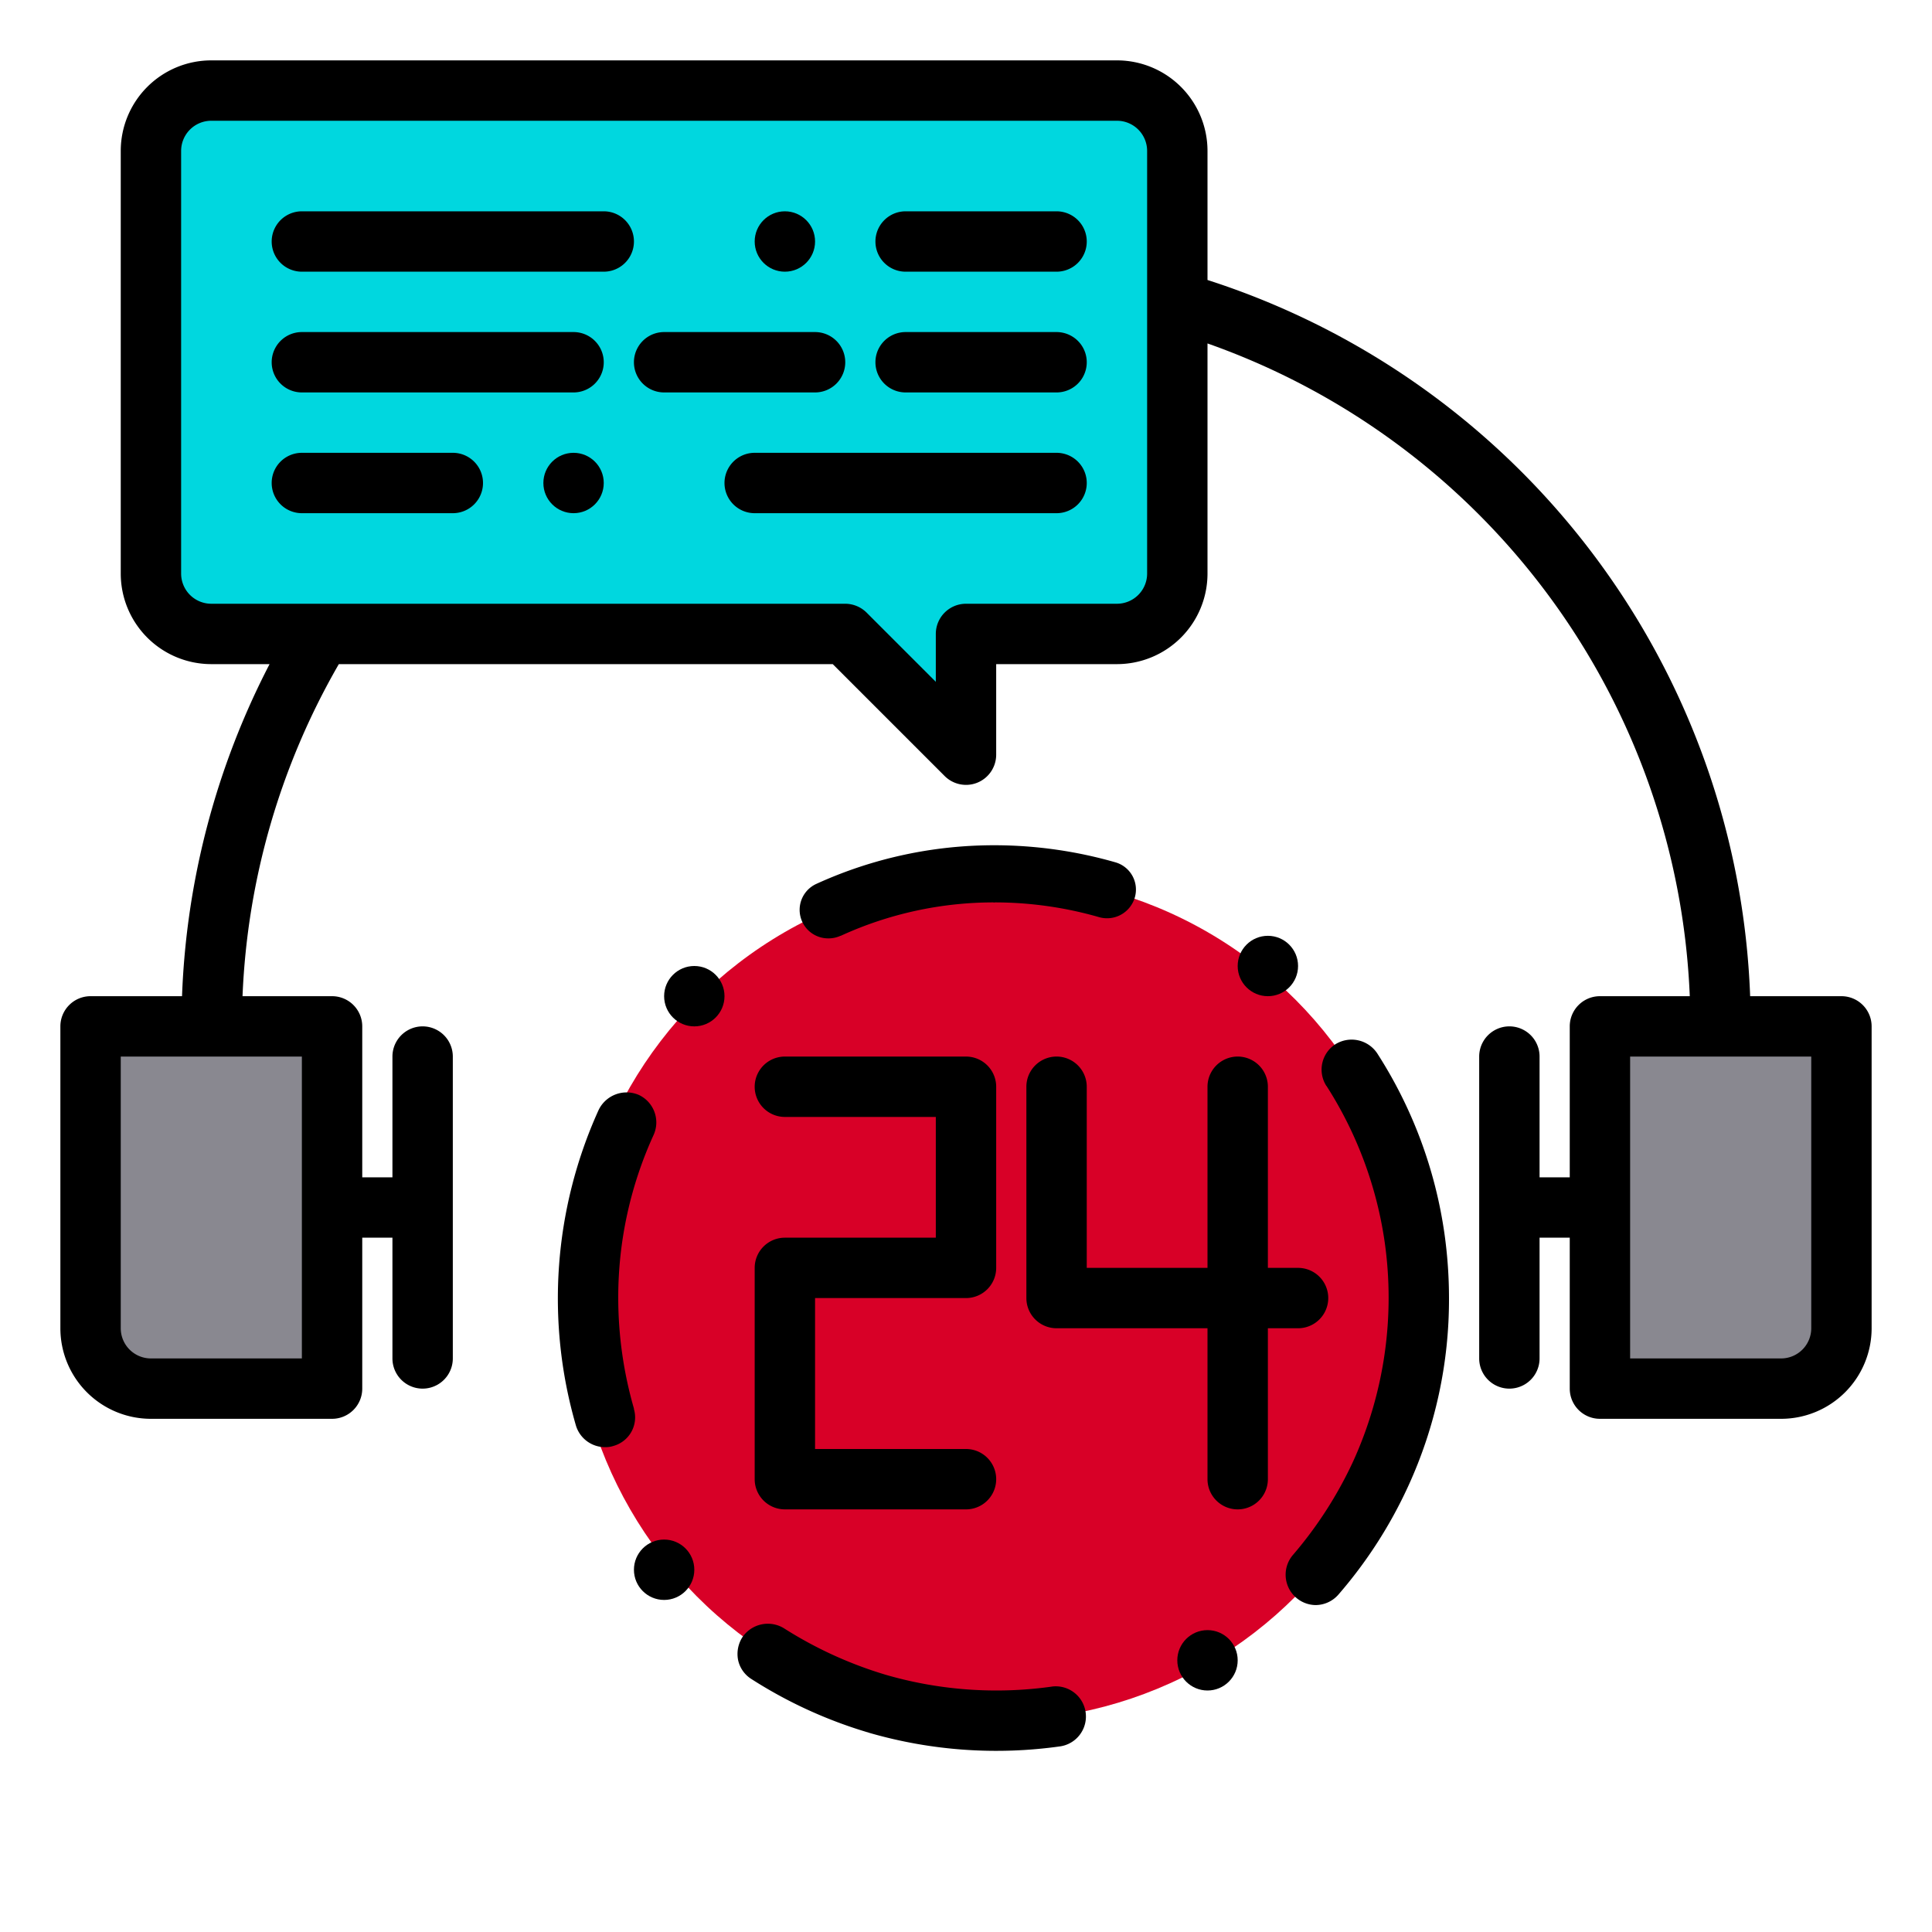 <svg xmlns="http://www.w3.org/2000/svg"  viewBox="0 0 64 64" width="64px" height="64px"><path fill="#898890" d="M11,40v6H5a2.006,2.006,0,0,1-2-2V34h8Z"/><path fill="#898890" d="M61,34V44a2.006,2.006,0,0,1-2,2H53V34h8Z"/><circle cx="33" cy="43" r="14" fill="#d80027"/><path fill="#00d7df" d="M39,10v9a2.006,2.006,0,0,1-2,2H32v4l-4-4H7a2.006,2.006,0,0,1-2-2V5A2.006,2.006,0,0,1,7,3H37a2.006,2.006,0,0,1,2,2Z"/><path d="M61,33H57.976A25.929,25.929,0,0,0,40,9.275V5a3,3,0,0,0-3-3H7A3,3,0,0,0,4,5V19a3,3,0,0,0,3,3H8.93a25.965,25.965,0,0,0-2.9,11H3a1,1,0,0,0-1,1V44a3,3,0,0,0,3,3h6a1,1,0,0,0,1-1V41h1v4a1,1,0,0,0,2,0V35a1,1,0,0,0-2,0v4H12V34a1,1,0,0,0-1-1H8.034a23.944,23.944,0,0,1,3.19-11H27.586l3.707,3.707A1,1,0,0,0,32,26a.987.987,0,0,0,.383-.076A1,1,0,0,0,33,25V22h4a3,3,0,0,0,3-3V11.377A23.959,23.959,0,0,1,55.976,33H53a1,1,0,0,0-1,1v5H51V35a1,1,0,0,0-2,0V45a1,1,0,0,0,2,0V41h1v5a1,1,0,0,0,1,1h6a3,3,0,0,0,3-3V34A1,1,0,0,0,61,33ZM10,45H5a1,1,0,0,1-1-1V35h6ZM38,19a1,1,0,0,1-1,1H32a1,1,0,0,0-1,1v1.586l-2.292-2.292A1.012,1.012,0,0,0,28,20H7a1,1,0,0,1-1-1V5A1,1,0,0,1,7,4H37a1,1,0,0,1,1,1ZM60,44a1,1,0,0,1-1,1H54V35h6Z"/><path d="M20,7H10a1,1,0,0,0,0,2H20a1,1,0,0,0,0-2Z"/><path d="M35,7H30a1,1,0,0,0,0,2h5a1,1,0,0,0,0-2Z"/><circle cx="26" cy="8" r="1"/><path d="M19,11H10a1,1,0,0,0,0,2h9a1,1,0,0,0,0-2Z"/><path d="M28,12a1,1,0,0,0-1-1H22a1,1,0,0,0,0,2h5A1,1,0,0,0,28,12Z"/><path d="M35,11H30a1,1,0,0,0,0,2h5a1,1,0,0,0,0-2Z"/><path d="M15,15H10a1,1,0,0,0,0,2h5a1,1,0,0,0,0-2Z"/><circle cx="19" cy="16" r="1"/><circle cx="23" cy="33" r="1"/><circle cx="22" cy="52" r="1"/><circle cx="40" cy="55" r="1"/><circle cx="42" cy="32" r="1"/><path d="M35,15H25a1,1,0,0,0,0,2H35a1,1,0,0,0,0-2Z"/><path d="M26,41a1,1,0,0,0-1,1v7a1,1,0,0,0,1,1h6a1,1,0,0,0,0-2H27V43h5a1,1,0,0,0,1-1V36a1,1,0,0,0-1-1H26a1,1,0,0,0,0,2h5v4Z"/><path d="M43,44a1,1,0,0,0,0-2H42V36a1,1,0,0,0-2,0v6H36V36a1,1,0,0,0-2,0v7a1,1,0,0,0,1,1h5v5a1,1,0,0,0,2,0V44Z"/><path d="M34.85,55.87a13.155,13.155,0,0,1-5.51-.391,13.451,13.451,0,0,1-3.37-1.54,1.02,1.02,0,0,0-1.38.3,1.035,1.035,0,0,0-.14.75.987.987,0,0,0,.44.63,15.142,15.142,0,0,0,3.83,1.76c.01,0,.03.01.04.01l.02.009a15.143,15.143,0,0,0,6.35.451,1,1,0,0,0-.28-1.98Z"/><path d="M21,46.68v-.02A13.272,13.272,0,0,1,20.48,43a12.952,12.952,0,0,1,1.17-5.4,1.006,1.006,0,0,0-.49-1.33,1.028,1.028,0,0,0-1.33.5,15.111,15.111,0,0,0-.75,10.459,1.008,1.008,0,0,0,.96.71.837.837,0,0,0,.28-.04A.981.981,0,0,0,21,46.68Z"/><path d="M45.62,34.89a1.019,1.019,0,0,0-1.38-.3,1,1,0,0,0-.31,1.37.01.01,0,0,0,.01.01,13.024,13.024,0,0,1,1.93,5.179,13.091,13.091,0,0,1-1.04,7.25,13.424,13.424,0,0,1-2,3.111,1.006,1.006,0,0,0,.75,1.66,1.009,1.009,0,0,0,.76-.351,15.037,15.037,0,0,0,2.31-3.59A14.824,14.824,0,0,0,48,43a15.362,15.362,0,0,0-.15-2.13A14.914,14.914,0,0,0,45.62,34.89Z"/><path d="M27.441,31.085a.946.946,0,0,0,.4-.085h.01a12.156,12.156,0,0,1,5.044-1.107c.019,0,.047.009.066,0a12.52,12.52,0,0,1,3.455.491.959.959,0,0,0,1.173-.643.939.939,0,0,0-.634-1.174A14.573,14.573,0,0,0,33.015,28h-.066a14.155,14.155,0,0,0-5.9,1.277.945.945,0,0,0,.388,1.808Z"/></svg>